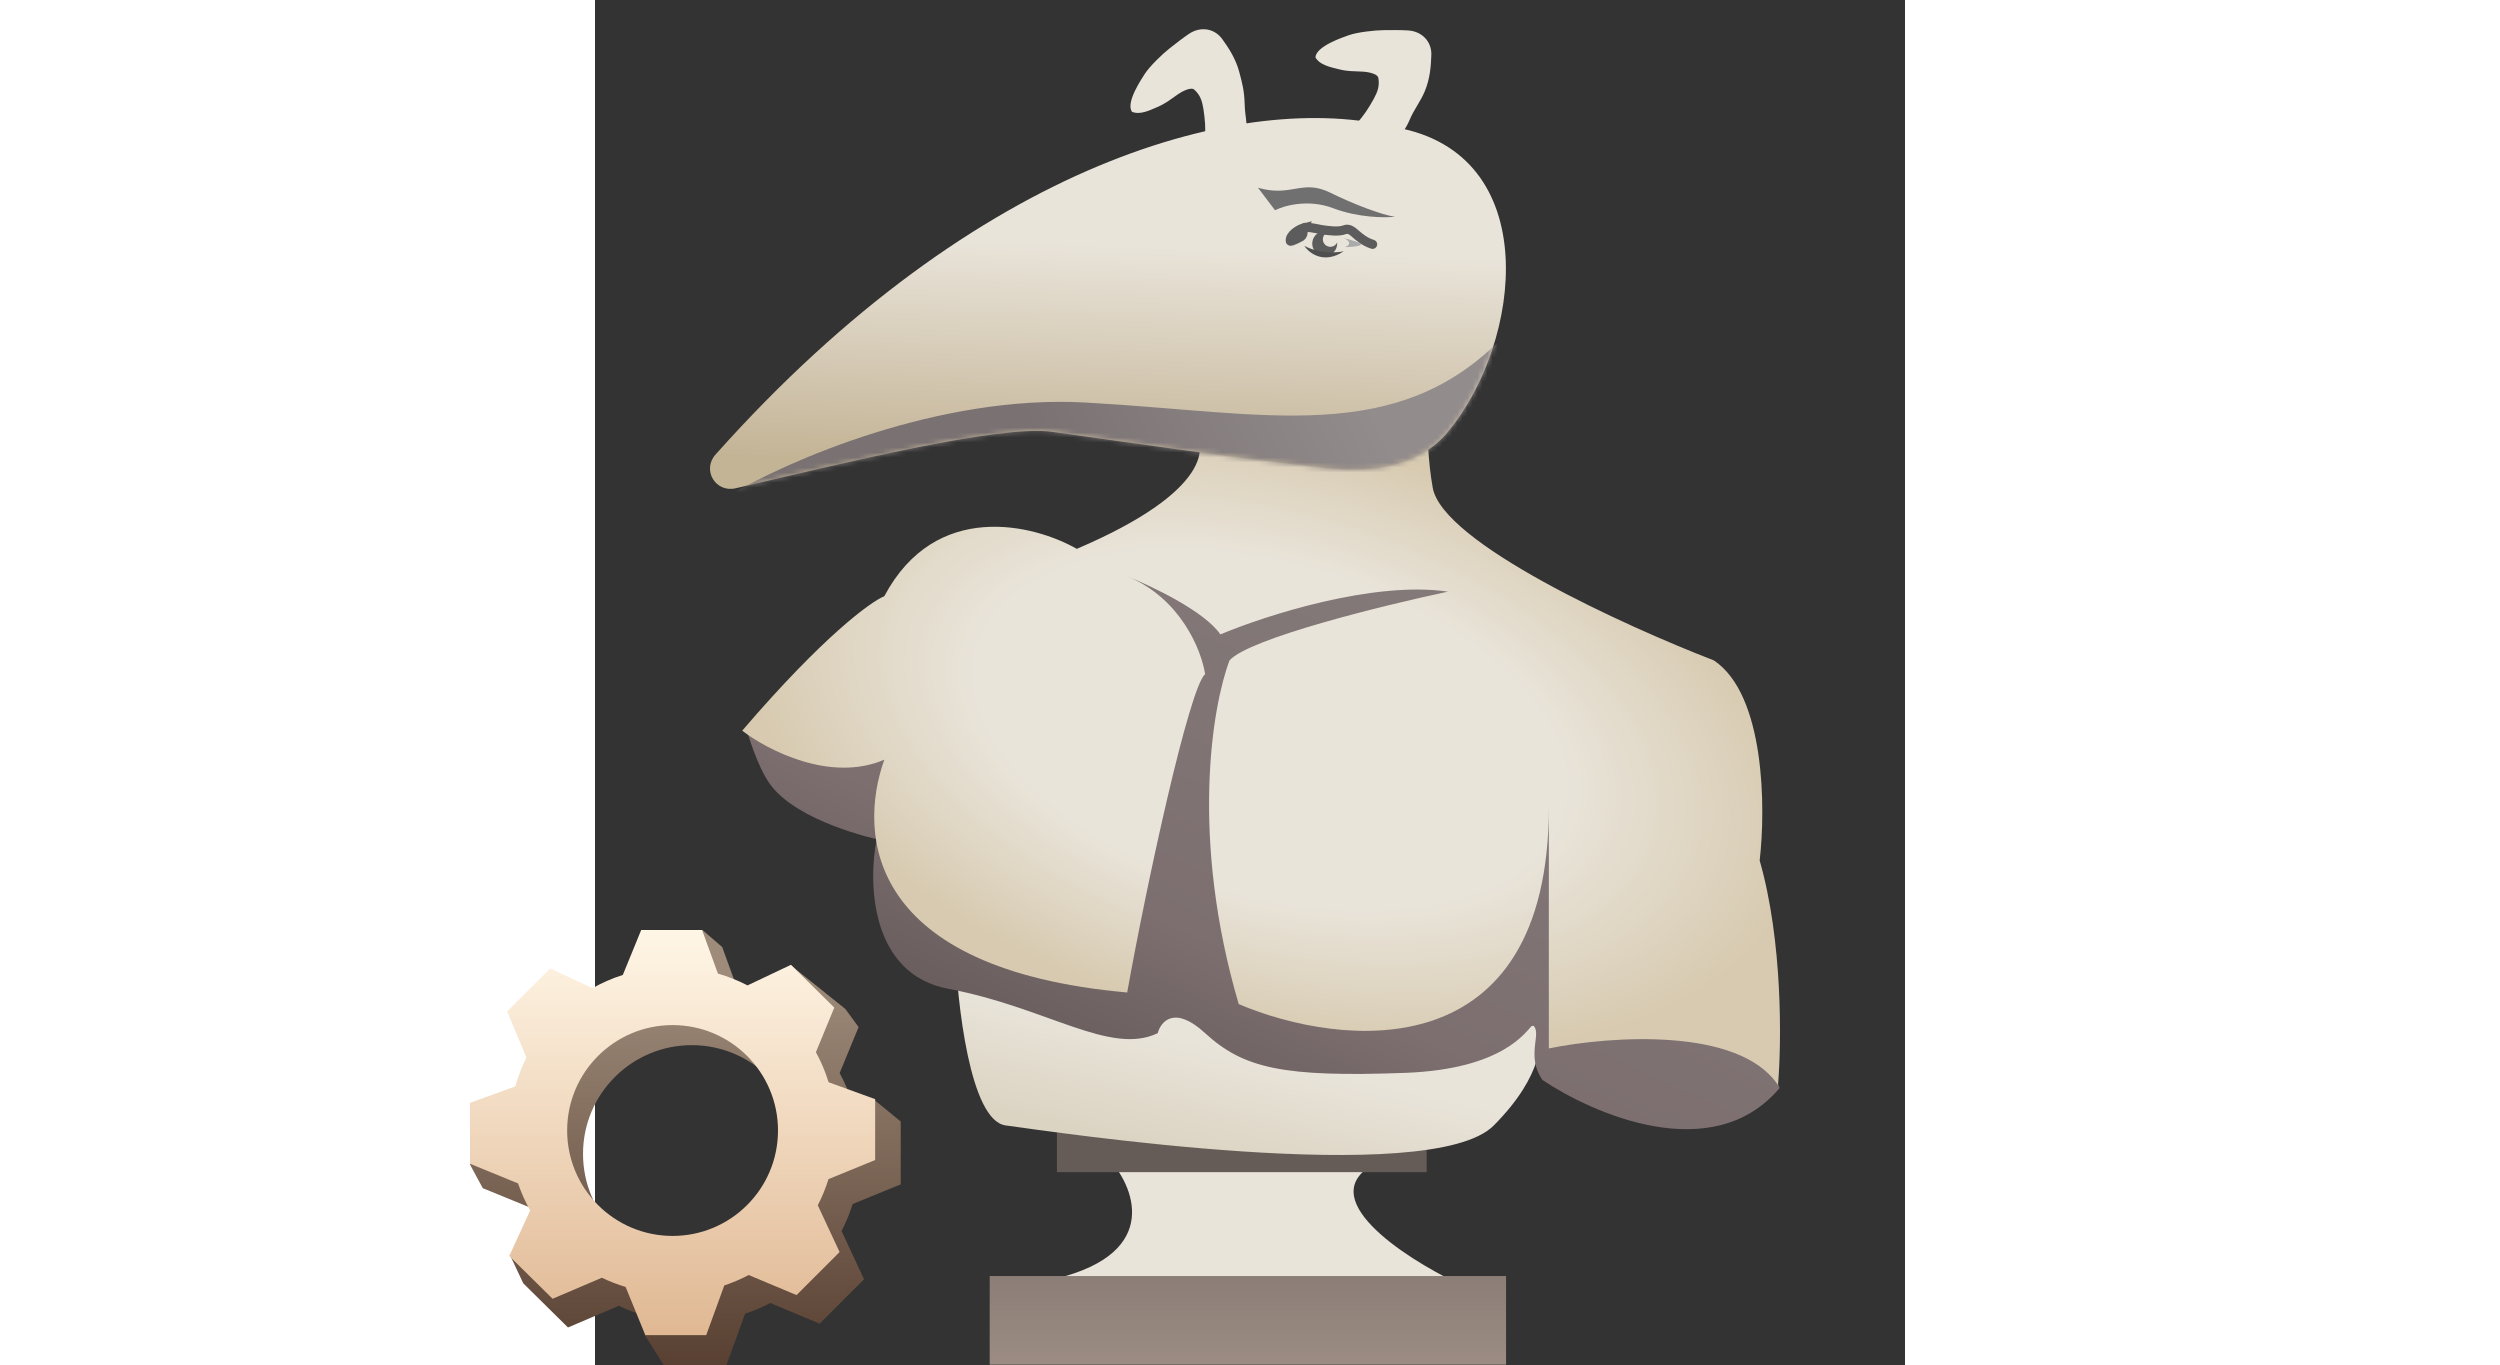 <svg width="500" height="273" viewBox="25 0 262 273" fill="none" xmlns="http://www.w3.org/2000/svg">
<rect x="25" y="0" width="262" height="273" fill="#333333" stroke="none"/>
<path d="M112.825 256.603C137.84 252.488 133.671 238.885 128.459 232.598H181.188C168.19 239.342 186.604 251.411 197.436 256.603C158.809 258.317 87.809 260.718 112.825 256.603Z" fill="#E9E4DA"/>
<rect x="103.941" y="255.208" width="103.272" height="17.721" fill="url(#paint0_linear_530_225)"/>
<rect x="117.385" y="226.488" width="73.94" height="7.944" fill="#655C57"/>
<path d="M107.132 225.086C100.009 224.135 97.409 200.632 97 189C102.731 192.569 116.465 200.738 125.553 204.862C134.64 208.986 138.754 203.144 139.675 199.707C154.412 217.473 194.938 210.546 213.359 204.862C214.69 207.374 214.833 214.935 204.763 225.086C192.175 237.776 116.035 226.276 107.132 225.086Z" fill="url(#paint1_linear_530_225)"/>
<path d="M95.692 197.767C80.048 194.834 79.6 176.583 81.331 167.824C81.331 167.824 65.484 164.425 60 156.825C57.426 153.258 55.5 146.5 55.5 146.5L90.497 139.715L99.663 181.268L129.606 193.795L142.133 132.687L122.579 110.688L134.189 106.716L161.688 117.105L200.491 110.688L209.963 117.105L164.438 132.687L159.549 193.795C169.428 193.999 191.447 194.284 200.491 193.795C209.535 193.306 211.648 168.619 214.5 156.5C218.411 160.655 220.555 191.758 218.213 206.628C249.5 202.228 260.377 212.127 261.905 217.627C248.461 233.515 224.379 222.62 214.5 216C211 211 214.639 206.426 212.5 205C211.176 206.324 206.602 213.838 187.048 214.572C162.605 215.488 154.661 213.655 147.022 206.628C140.911 201.006 138.161 204.285 137.55 206.628C128.079 211.211 115.246 201.433 95.692 197.767Z" fill="url(#paint2_linear_530_225)"/>
<path d="M121.357 109.772C148.244 98.284 147.837 88.893 144.272 85.634C172.137 101.767 188.066 81.153 192.547 68.83C191.733 73.82 190.592 86.551 192.547 97.55C194.503 108.55 230.841 125.151 248.766 132.076C259.033 138.92 259.155 161.612 257.933 172.102C262.577 188.234 262.312 208.766 261.599 217.016C253.777 205.283 227.786 207.239 215.768 209.683V161.408C215.768 213.961 174.419 209.581 153.744 200.822C143.967 167.58 148.448 141.14 151.911 132.076C155.822 127.676 182.668 121.077 195.603 118.327C180.692 116.127 159.04 123.114 150.077 126.882C146.9 122.238 136.328 117.207 131.44 115.271C142.194 119.671 146.309 130.141 147.022 134.826C143.844 137.515 135.31 176.807 131.44 198.5C79.62 193.856 77.461 167.111 82.859 151.936C72.104 156.58 59.434 150.001 54.444 146.131C70.576 127.31 80.109 120.364 82.859 119.243C93.125 99.933 112.802 104.883 121.357 109.772Z" fill="url(#paint3_radial_530_225)"/>
<path d="M49.11 90.906C101.745 31.868 155.12 17.97 185.117 25.469C214.798 30.707 210.59 68.323 195.518 86.452C189.872 93.243 180.558 94.605 171.777 93.667C154.585 91.832 128.127 87.994 116.344 86.357C105.966 84.916 74.524 92.663 53.129 97.652C49.101 98.591 46.358 93.993 49.11 90.906Z" fill="url(#paint4_linear_530_225)"/>
<mask id="mask0_530_225" style="mask-type:alpha" maskUnits="userSpaceOnUse" x="47" y="23" width="161" height="75">
<path d="M49.11 90.906C101.745 31.868 155.12 17.97 185.117 25.469C214.798 30.707 210.59 68.323 195.518 86.452C189.872 93.243 180.558 94.605 171.777 93.667C154.585 91.832 128.127 87.994 116.344 86.357C105.966 84.916 74.524 92.663 53.129 97.652C49.101 98.591 46.358 93.993 49.11 90.906Z" fill="#E9E4DA"/>
</mask>
<g mask="url(#mask0_530_225)">
<path d="M161.004 42.051L157.598 37.55C164.38 39.496 166.409 35.747 172.067 38.544C176.592 40.782 182.365 42.99 185 43.355C182.955 43.576 177.621 43.543 172.645 41.646C167.669 39.749 162.811 41.126 161.004 42.051Z" fill="#707070"/>
<path d="M123 80.5C93.8 78.9 63.5 92.167 52 99H125L204 94L207 67C185.5 89.5 159.5 82.5 123 80.5Z" fill="url(#paint5_linear_530_225)"/>
<path d="M174.991 49.416C176.587 48.795 175.539 47.97 174.815 47.636C176.175 47.96 178.733 48.69 178.085 49.018C177.438 49.345 175.753 49.419 174.991 49.416Z" fill="#AAAAAA"/>
</g>
<path d="M146.963 27.845C146.824 29.178 146.714 30.647 146.888 31.982L155.493 28.724C155.266 27.877 155.248 26.849 155.302 25.983C155.414 24.191 155.009 23.361 154.931 20.745C154.853 18.13 154.424 16.531 153.851 14.398C153.16 11.825 151.865 9.769 150.445 7.809C148.897 5.672 146.12 5.211 143.804 6.763C142.461 7.663 141.192 8.687 139.916 9.677C138.505 10.772 135.883 13.3 134.928 14.822C134.38 15.696 131.078 20.513 132.399 22.354C133.96 23.032 135.917 22.079 137.34 21.466C139.319 20.613 139.892 20.012 141.688 18.788C142.272 18.39 144.172 17.305 144.864 17.935C146.067 19.032 146.434 20.221 146.683 21.801C146.996 23.788 147.172 25.838 146.963 27.845Z" fill="#E9E4DA"/>
<path d="M177.288 24.724C177.207 24.809 177.126 24.895 177.045 24.982C175.721 26.395 176.483 28.495 178.336 29.056L183.513 30.623C183.849 29.813 184.461 28.988 185.032 28.335C186.214 26.982 187.233 25.644 187.933 23.957C188.774 21.934 190.102 20.309 190.949 18.269C191.971 15.808 192.198 13.389 192.268 10.969C192.345 8.333 190.425 6.273 187.643 6.091C186.03 5.985 184.4 6.022 182.785 6.029C180.999 6.035 177.379 6.44 175.694 7.064C174.727 7.422 169.172 9.225 169.096 11.489C169.92 12.979 172.052 13.417 173.553 13.799C175.642 14.331 176.462 14.204 178.632 14.329C179.338 14.37 181.505 14.67 181.669 15.59C181.953 17.193 181.519 18.359 180.753 19.764C179.789 21.529 178.678 23.261 177.288 24.724Z" fill="#E9E4DA"/>
<path fill-rule="evenodd" clip-rule="evenodd" d="M173.426 48.493C173.157 49.077 172.53 49.442 171.861 49.349C171.042 49.236 170.47 48.48 170.584 47.661C170.676 46.992 171.198 46.488 171.832 46.388C171.659 46.321 171.475 46.274 171.283 46.247C169.918 46.058 168.659 47.012 168.47 48.376C168.281 49.741 169.234 51.001 170.599 51.189C171.964 51.378 173.223 50.425 173.412 49.06C173.439 48.868 173.443 48.678 173.426 48.493Z" fill="#5C5C5C"/>
<path d="M164.062 48.203C163.888 46.976 165.853 45.803 166.774 45.58C166.553 46.082 166.746 46.966 166.207 47.335C166.044 47.447 164.098 48.457 164.062 48.203Z" fill="#D9D9D9"/>
<path d="M166.774 45.58C165.853 45.803 163.888 46.976 164.062 48.203C164.098 48.457 166.044 47.447 166.207 47.335C166.746 46.966 166.553 46.082 166.774 45.58ZM166.774 45.58C166.952 45.177 170.115 45.901 170.349 45.934C171.677 46.117 173.654 46.442 174.959 45.937C175.614 45.683 176.262 46.031 176.735 46.45C177.903 47.486 178.976 48.382 180.518 48.863" stroke="#5C5C5C" stroke-width="1.833" stroke-linecap="round"/>
<path d="M166.85 49.16C167.821 50.637 170.762 52.925 174.758 50.254C173.372 50.566 169.849 50.783 166.85 49.16Z" fill="#4F4F4F"/>
<path fill-rule="evenodd" clip-rule="evenodd" d="M37.879 189.412L46.485 186L50.44 189.412L53.711 198.405C55.68 198.973 57.575 199.716 59.377 200.615L64.397 193.25L75.059 201.78L77.718 205.415L73.925 214.623C74.949 216.494 75.801 218.472 76.459 220.537L81.029 220.118L86.148 224.309V236.87L76.528 240.806C75.943 242.683 75.2 244.489 74.312 246.209L78.812 255.854L69.929 264.736L60.057 260.595C58.434 261.451 56.733 262.179 54.967 262.765H55.015L51.293 273H38.732L34.971 267.029L34.571 263.028C32.91 262.525 31.304 261.898 29.763 261.156L19.596 265.495L10.658 256.67L8.103 251.25L14.822 247.01C13.892 245.321 13.102 243.543 12.469 241.692L2.559 237.638L0 232.912L2.559 225.076L11.906 221.677C12.486 219.605 13.259 217.614 14.205 215.724L10.224 206.229L19.107 197.347L27.823 201.415C29.796 200.302 31.893 199.382 34.087 198.681L37.879 189.412ZM44.353 252.53C56.366 252.53 66.103 242.792 66.103 230.78C66.103 218.767 56.366 209.03 44.353 209.03C32.341 209.03 22.604 218.767 22.604 230.78C22.604 242.792 32.341 252.53 44.353 252.53Z" fill="url(#paint6_linear_530_225)"/>
<path fill-rule="evenodd" clip-rule="evenodd" d="M34.239 186H46.416L49.586 194.718C51.651 195.314 53.633 196.108 55.508 197.079L64.193 192.958L72.858 201.514L69.182 210.44C70.219 212.335 71.075 214.345 71.724 216.445L81.03 219.829V232.006L71.704 235.821C71.138 237.64 70.417 239.391 69.556 241.058L73.919 250.408L65.308 259.018L55.738 255.004C54.165 255.834 52.516 256.54 50.804 257.107H50.851L47.243 267.029H35.066L31.122 257.39C29.481 256.898 27.893 256.28 26.371 255.548L16.516 259.755L7.851 251.199L12.031 242.092C11.067 240.378 10.252 238.568 9.607 236.68L0 232.75V220.573L9.061 217.278C9.623 215.269 10.373 213.339 11.29 211.507L7.43 202.302L16.041 193.693L24.491 197.636C26.404 196.557 28.436 195.665 30.563 194.986L34.239 186ZM40.515 247.185C52.16 247.185 61.599 237.746 61.599 226.101C61.599 214.457 52.16 205.017 40.515 205.017C28.871 205.017 19.431 214.457 19.431 226.101C19.431 237.746 28.871 247.185 40.515 247.185Z" fill="url(#paint7_linear_530_225)"/>
<defs>
<linearGradient id="paint0_linear_530_225" x1="155.577" y1="255.208" x2="155.577" y2="272.929" gradientUnits="userSpaceOnUse">
<stop stop-color="#8B7E76"/>
<stop offset="1" stop-color="#9C8C83"/>
</linearGradient>
<linearGradient id="paint1_linear_530_225" x1="155.5" y1="189" x2="146" y2="231" gradientUnits="userSpaceOnUse">
<stop offset="0.487" stop-color="#E9E4DA"/>
<stop offset="1" stop-color="#DCD4C3"/>
</linearGradient>
<linearGradient id="paint2_linear_530_225" x1="199.5" y1="90.5" x2="134" y2="234.5" gradientUnits="userSpaceOnUse">
<stop stop-color="#867D7D"/>
<stop offset="0.695" stop-color="#7D6F6F"/>
<stop offset="1" stop-color="#605454"/>
</linearGradient>
<radialGradient id="paint3_radial_530_225" cx="0" cy="0" r="1" gradientUnits="userSpaceOnUse" gradientTransform="translate(160 146) rotate(105.55) scale(59.685 109.079)">
<stop offset="0.55" stop-color="#E9E4DA"/>
<stop offset="1" stop-color="#D7CAB0"/>
</radialGradient>
<linearGradient id="paint4_linear_530_225" x1="134" y1="22" x2="131" y2="109" gradientUnits="userSpaceOnUse">
<stop offset="0.31" stop-color="#E9E4DA"/>
<stop offset="0.827" stop-color="#C4B496"/>
</linearGradient>
<linearGradient id="paint5_linear_530_225" x1="175.5" y1="71" x2="118.5" y2="99" gradientUnits="userSpaceOnUse">
<stop stop-color="#938C8C"/>
<stop offset="1" stop-color="#7A7272"/>
</linearGradient>
<linearGradient id="paint6_linear_530_225" x1="43.074" y1="186" x2="43.5" y2="279.397" gradientUnits="userSpaceOnUse">
<stop offset="0.094" stop-color="#9E8B7A"/>
<stop offset="1" stop-color="#533A2C"/>
</linearGradient>
<linearGradient id="paint7_linear_530_225" x1="40.515" y1="186" x2="40.515" y2="267.029" gradientUnits="userSpaceOnUse">
<stop stop-color="#FFF6E6"/>
<stop offset="1" stop-color="#E0B893"/>
</linearGradient>
</defs>
</svg>

